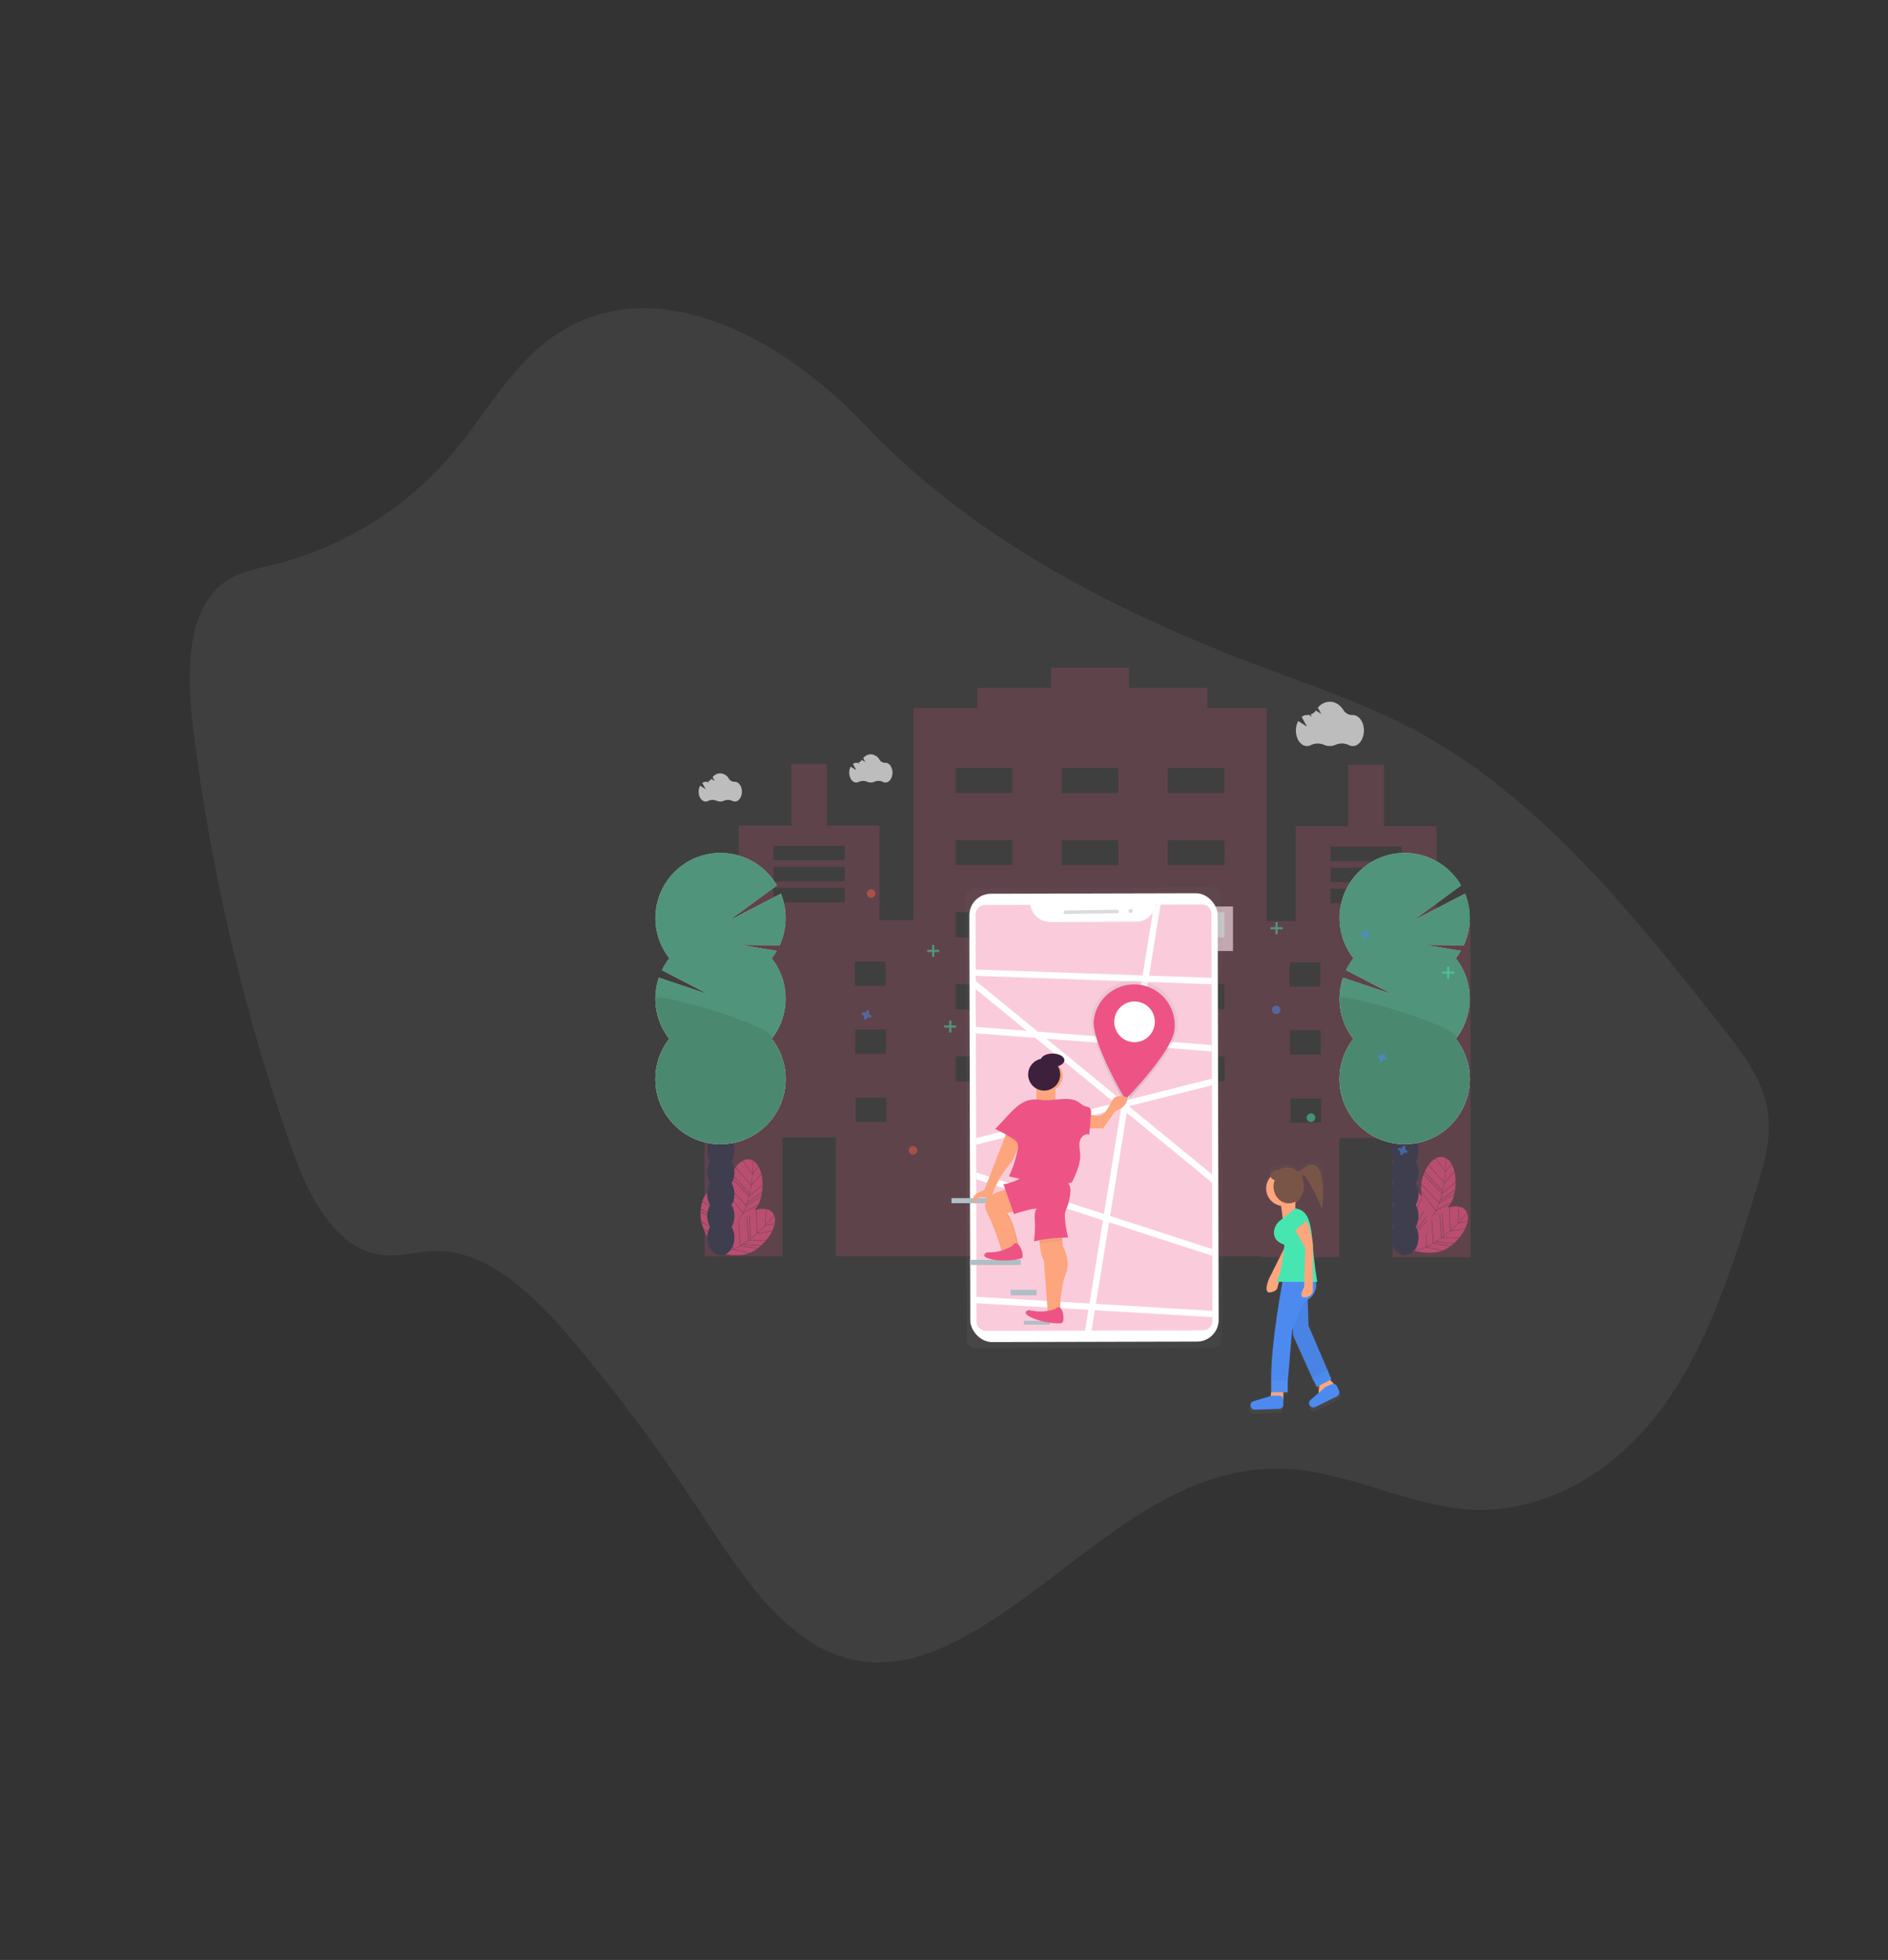 <svg xmlns="http://www.w3.org/2000/svg" xmlns:xlink="http://www.w3.org/1999/xlink" width="1188.631" height="1233.77" viewBox="0 0 1188.631 1233.77"><rect x="0" y="0" width="1188.631" height="1233.77" fill="#333333" stroke="none"/><defs><linearGradient id="a" x1=".141" y1="1.022" x2=".929" y2="-.012" gradientUnits="objectBoundingBox"><stop offset="0" stop-color="gray" stop-opacity=".251"/><stop offset=".54" stop-color="gray" stop-opacity=".122"/><stop offset="1" stop-color="gray" stop-opacity=".102"/></linearGradient><clipPath id="b"><path data-name="Path 992" d="M456.257 103.531a12.684 12.684 0 0 1-12.474 10.812l-54.008.13a12.675 12.675 0 0 1-12.505-10.75l-28.614.067a5.94 5.94 0 0 0-5.926 5.953l.625 256.205a5.935 5.935 0 0 0 5.953 5.922l136.662-.331a5.94 5.94 0 0 0 5.926-5.953l-.625-256.205a5.935 5.935 0 0 0-5.953-5.922z" transform="translate(-342.73 -103.46)" fill="#ed5485" opacity=".3"/></clipPath><linearGradient id="c" x1=".461" y1="1.024" x2=".461" y2=".019" xlink:href="#a"/><linearGradient id="d" x1=".5" y1="1" x2=".5" xlink:href="#a"/></defs><g data-name="HERO - DRAWING"><path data-name="Path 1109" d="M347.957 212.09c-26.12 18.343-42.031 48.342-62.752 73.006a215.354 215.354 0 0 1-113.713 70.492c-9.123 2.244-18.575 3.971-26.576 8.59-27.582 15.925-27.749 57.92-23.44 93.502a1262.492 1262.492 0 0 0 62.131 265.147c9.842 28.103 26.054 60.946 53.31 66.588 13.09 2.708 25.45-1.95 38.41-1.896 33.057.129 62.911 29.652 86.591 57.954a1141.859 1141.859 0 0 1 79.441 107.101c24.534 37.466 51.818 80.336 92.058 91.324 25.582 6.98 50.627-1.153 72.07-12.662 70.338-37.772 126.06-113.973 210.386-106.145 35.363 3.278 70.45 21.71 105.813 24.818 51.222 4.474 96.284-24.478 125.179-64.214s44.269-89.445 59.237-138.331c4.943-16.164 9.933-33.248 6.244-51.108-3.836-18.587-16.423-34.906-28.531-50.218-55.04-69.678-112.74-141.67-187.738-183.46-37.245-20.758-77.1-33.04-116.03-48.276-84.086-32.89-170.042-77.607-235.882-147.13-53.496-56.476-134.224-98.72-196.208-55.082z" fill="#b4aeb0" opacity=".1"/><g data-name="LEFT DRAW"><g data-name="undraw_apartment_rent_o0ut (1)" transform="translate(412.632 420.267)" opacity=".7"><path data-name="Rectangle 142" fill="#fff" d="M319.794 150.364h43.835v28.034h-43.835z"/><path data-name="Rectangle 143" fill="#fff" d="M251.494 194.199h43.835v28.034h-43.835z"/><path data-name="Path 575" d="M491.775 159.539V99.9h-33.131V61.165h-22.427V99.9h-33.128v59.636h-18.353V25.485h-37.208V12.743h-49.439V0h-48.935v12.743h-46.383v12.742h-40.267v133.544h-21.408V99.393h-33.131V60.655H85.538v38.738H52.407v59.636H30.999v211.529h48.932v-74.927h33.641v74.927h131.5V283.4h57.087v87.16h79.514v.51h48.932v-74.93h33.641v74.927h48.932V159.539zM48.584 185.024h19.369v15.291H48.584zm.255 42.815h19.369v15.291H48.839zm19.624 58.107H49.089v-15.291h19.369zm50.716-138.131H74.324v-9.175h44.854zm0-13.252H74.324v-9.175h44.854zm0-13.252H74.324v-9.175h44.854zm6.371 63.713h19.369v15.291H125.55zm.255 42.815h19.369v15.291h-19.369zm19.624 58.107H126.06v-15.291h19.369zm79.26-25.485h-35.68v-15.8h35.68zm0-45.364h-35.68V199.3h35.68zm0-45.364h-35.68v-15.8h35.68zm0-45.364h-35.68v-15.8h35.68zm0-45.364h-35.68V63.2h35.68zm66.772 181.456h-35.68v-15.8h35.68zm0-45.364h-35.68V199.3h35.68zm0-45.364h-35.68v-15.8h35.68zm0-45.364h-35.68v-15.8h35.68zm0-45.364h-35.68V63.2h35.68zm66.772 181.456h-35.681v-15.8h35.679zm0-45.364h-35.681V199.3h35.679zm0-45.364h-35.681v-15.8h35.679zm0-45.364h-35.681v-15.8h35.679zm0-45.364h-35.681V63.2h35.679zm41.031 106.529h19.369v15.291h-19.37zm.255 42.815h19.37v15.291h-19.371zm19.624 58.107h-19.37v-15.291h19.369zm50.716-138.131h-44.856v-9.175h44.854zm0-13.252h-44.856V125.9h44.854zm0-13.252h-44.856v-9.175h44.854zm6.371 63.713h19.369v15.291h-19.37zm.255 42.815h19.369v15.291h-19.37zm19.624 58.107h-19.371v-15.291h19.369z" fill="#ed5485" opacity=".25"/><path data-name="Path 576" d="M61.165 318.929a91.024 91.024 0 0 1-.711 6.642l6.232-6.911.034.116a18.161 18.161 0 0 0-1.823-4.756l.04.109z" fill="#ed5485"/><path data-name="Path 577" d="M61.19 318.575l3.654-4.65a9.566 9.566 0 0 0-3.268-3.483c-.067-.04-.134-.077-.2-.115.018.55.114 3.774-.186 8.248z" fill="#ed5485"/><path data-name="Path 578" d="M57.898 336.806q-.241.733-.5 1.44l9.177-5.381.013.135q.288-1.255.479-2.51l-9.169 6.378z" fill="#ed5485"/><path data-name="Path 579" d="M59.17 332.29l8.265-6.816.023.128a28.548 28.548 0 0 0-.709-6.7l-6.35 7.043q-.5 3.327-1.229 6.345z" fill="#ed5485"/><path data-name="Path 580" d="M60.258 325.808l-9.89-11.035.053-.125a23.845 23.845 0 0 0-2.373 4.177l11.286 12.016a73.43 73.43 0 0 0 .924-5.033z" fill="#ed5485"/><path data-name="Path 581" d="M47.941 319.074c.018-.041.033-.086.051-.126z" fill="#ed5485"/><path data-name="Path 582" d="M47.391 320.428l-.051.126c.016-.043.035-.083.051-.126z" fill="#ed5485"/><path data-name="Path 583" d="M59.269 331.135l-11.327-12.056q-.287.658-.55 1.353l11.577 11.982q.153-.645.3-1.279z" fill="#ed5485"/><path data-name="Path 584" d="M67.089 330.329a34.091 34.091 0 0 0 .368-4.581l-8.377 6.911q-.5 2.01-1.1 3.864l9.087-6.324z" fill="#ed5485"/><path data-name="Path 585" d="M45.889 331.189l9.169 11.962a41.014 41.014 0 0 0 1.992-4.492l-11.188-11.75a32.974 32.974 0 0 0-.037 4.415z" fill="#ed5485"/><path data-name="Path 586" d="M61.207 310.317l.082-.037a6.468 6.468 0 0 0-6.265.13l6.005 8.156c.323-4.84.18-8.2.178-8.249z" fill="#ed5485"/><path data-name="Path 587" d="M57.099 339.047a40.728 40.728 0 0 1-1.8 4.05l9.217-4.772.009.133a16.153 16.153 0 0 0 1.617-3.742q.22-.773.4-1.551l-9.287 5.445a9.88 9.88 0 0 1-.156.437z" fill="#ed5485"/><path data-name="Path 588" d="M61.004 318.928l-6.143-8.343.058-.119a13.746 13.746 0 0 0-4.424 4.082l9.809 10.945c.34-2.343.559-4.572.7-6.565z" fill="#ed5485"/><path data-name="Path 589" d="M57.15 338.39a55.329 55.329 0 0 0 1.746-5.695L47.29 320.683q-.414 1.125-.761 2.341a19.824 19.824 0 0 0-.64 3.552l11.252 11.818z" fill="#ed5485"/><path data-name="Path 590" d="M69.068 351.349a92.384 92.384 0 0 1-4.783 4.662l9.207-1.348-.047.111a18.159 18.159 0 0 0 1.63-4.826l-.039.11z" fill="#ed5485"/><path data-name="Path 591" d="M74.8 345.078c-.026-.073-.054-.145-.082-.217-.335.436-2.318 2.98-5.4 6.235l5.78-1.251a9.566 9.566 0 0 0-.298-4.767z" fill="#ed5485"/><path data-name="Path 592" d="M55.149 363.031q-.653.411-1.3.792l10.5 1.709-.076.112q1.022-.783 1.97-1.628l-11.125-.933z" fill="#ed5485"/><path data-name="Path 593" d="M59.013 360.366l10.713.022-.063.113a28.553 28.553 0 0 0 3.728-5.613l-9.383 1.374q-2.509 2.245-4.995 4.104z" fill="#ed5485"/><path data-name="Path 594" d="M55.4 362.871l11.032.925-.07.113a34.1 34.1 0 0 0 3.2-3.293l-10.858-.022q-1.661 1.23-3.304 2.277z" fill="#ed5485"/><path data-name="Path 595" d="M41.888 368.33l.242-.249a28.36 28.36 0 0 0 6.547-1.87l.3-7.951q.133-.3.259-.611l-.319 8.462a40.978 40.978 0 0 0 4.4-2.189l-1.025-14.784.24-.126 1.023 14.762h.01a55.307 55.307 0 0 0 4.977-3.272l-1.116-14.545c.079-.058.158-.114.237-.173l1.116 14.544q.531-.393 1.045-.791l-.92-14.724.236-.2.921 14.735a72.317 72.317 0 0 0 3.922-3.287l-.579-14.807.12-.062c-.411.107-.829.234-1.25.373a20.892 20.892 0 0 0 2.13-2.9l-9.311 4.818a31.315 31.315 0 0 1-2.17 3.534c-.166.157-.333.314-.5.478l.012.177-.228.3-.016-.238c-.118.121-.232.248-.348.372a29.421 29.421 0 0 0 3.09-4.725l-9.1-11.875c.062 1.062.166 2.13.3 3.19a17.962 17.962 0 0 0-3.051-3.728l.072.092-2.1 5.731a90.305 90.305 0 0 1 1.377 6.536l3.738-8.382.053.391-3.729 8.362q.553 3.321.792 6.417l4.476-7.03.077.3-4.524 7.106q.148 2.065.152 4.013l5.471-7.218.086.278-5.529 7.295-.027-.056q0 .772-.028 1.524l6.171-6.948.091.268-6.278 7.069c-.006.155-.012.311-.02.465a40.73 40.73 0 0 1-.461 4.408l.6-.6q-.169.351-.33.692l-.339.343c-.039.223-.083.441-.126.661q-.188.412-.361.8c.112-.5.216-1.005.305-1.514l-12.326-8.48a76.047 76.047 0 0 0 9.659 16.551c.315-.588.6-1.193.863-1.81l.229-.022c-.031.076-.064.15-.1.226l-.116.014.1.027a23.99 23.99 0 0 1-.582 1.265c.269-.242.679-.624 1.169-1.109 2.9.74 10.707 2.322 17.393-.015l-10.244-2.228a28.649 28.649 0 0 1-6.845 1.939zm7.2-12.962l.246-.249-.014.373-.246.249z" fill="#ed5485"/><path data-name="Path 596" d="M74.596 344.743l.087.024a6.469 6.469 0 0 0-4.909-3.9l-.577 10.112c3.336-3.518 5.37-6.198 5.399-6.236z" fill="#ed5485"/><path data-name="Path 597" d="M53.108 364.248a40.748 40.748 0 0 1-3.97 1.971l10.147 2.207-.077.108a16.153 16.153 0 0 0 3.632-1.85q.663-.455 1.3-.939l-10.625-1.73c-.138.08-.273.159-.407.233z" fill="#ed5485"/><path data-name="Path 598" d="M64.222 355.855a90.18 90.18 0 0 0 4.726-4.61l.591-10.344.12-.055a13.749 13.749 0 0 0-6.011.322z" fill="#ed5485"/><path data-name="Path 599" d="M43.003 330.897a9.566 9.566 0 0 0-4.185-2.3c-.076-.017-.152-.032-.227-.047.189.516 1.276 3.553 2.374 7.9z" fill="#ed5485"/><path data-name="Path 600" d="M42.314 343.616l-12.816-7.437.012-.135a23.835 23.835 0 0 0-.966 4.706l14.447 7.939a73.884 73.884 0 0 0-.677-5.073z" fill="#ed5485"/><path data-name="Path 601" d="M28.519 341.019c0-.044.005-.092.01-.136z" fill="#ed5485"/><path data-name="Path 602" d="M28.414 342.476l-.009.136c0-.046.008-.089.01-.135z" fill="#ed5485"/><path data-name="Path 603" d="M43.02 348.986l-14.5-7.968q-.07.715-.105 1.457l14.714 7.817q-.049-.658-.109-1.306z" fill="#ed5485"/><path data-name="Path 604" d="M43.237 356.829l-14.272-7.717a33 33 0 0 0 1.329 4.21l.019-.147 12.417 8.543a41.01 41.01 0 0 0 .507-4.888z" fill="#ed5485"/><path data-name="Path 605" d="M38.428 328.589l.067-.06a6.468 6.468 0 0 0-5.918 2.06l8.232 5.9c-1.189-4.706-2.363-7.854-2.381-7.9z" fill="#ed5485"/><path data-name="Path 606" d="M40.897 336.842l-8.421-6.037.018-.131a13.746 13.746 0 0 0-2.946 5.25l12.712 7.377a87.646 87.646 0 0 0-1.363-6.459z" fill="#ed5485"/><path data-name="Path 607" d="M43.248 356.542a55.332 55.332 0 0 0-.1-5.955l-14.75-7.836q-.046 1.2 0 2.462a19.827 19.827 0 0 0 .49 3.576l14.354 7.761z" fill="#ed5485"/><path data-name="Path 608" d="M497.473 317.4a91.024 91.024 0 0 1-.711 6.642l6.232-6.911.034.116a18.163 18.163 0 0 0-1.823-4.756l.04.109z" fill="#ed5485"/><path data-name="Path 609" d="M497.499 317.046l3.654-4.65a9.563 9.563 0 0 0-3.268-3.483c-.067-.04-.134-.077-.2-.115.018.55.115 3.774-.186 8.248z" fill="#ed5485"/><path data-name="Path 610" d="M494.202 335.277q-.241.733-.5 1.44l9.177-5.381.013.135q.288-1.255.479-2.51l-9.163 6.377z" fill="#ed5485"/><path data-name="Path 611" d="M495.48 330.761l8.265-6.816.024.128a28.545 28.545 0 0 0-.709-6.7l-6.35 7.043q-.501 3.327-1.23 6.345z" fill="#ed5485"/><path data-name="Path 612" d="M496.566 324.279l-9.89-11.035.053-.125a23.844 23.844 0 0 0-2.373 4.177l11.286 12.016c.389-1.753.69-3.45.924-5.033z" fill="#ed5485"/><path data-name="Path 613" d="M484.252 317.545c.018-.041.033-.086.051-.126z" fill="#ed5485"/><path data-name="Path 614" d="M495.577 329.606L484.25 317.55q-.287.658-.551 1.353l11.577 11.982q.156-.645.301-1.279z" fill="#ed5485"/><path data-name="Path 615" d="M483.701 318.899l-.051.126c.016-.043.035-.083.051-.126z" fill="#ed5485"/><path data-name="Path 616" d="M503.401 328.8a34.069 34.069 0 0 0 .368-4.581l-8.377 6.911q-.5 2.01-1.1 3.864l9.087-6.324z" fill="#ed5485"/><path data-name="Path 617" d="M482.193 329.66l9.169 11.962a40.985 40.985 0 0 0 1.992-4.492l-11.188-11.751a32.969 32.969 0 0 0-.037 4.415z" fill="#ed5485"/><path data-name="Path 618" d="M497.514 308.788l.082-.037a6.469 6.469 0 0 0-6.266.13l6.005 8.156a80.887 80.887 0 0 0 .179-8.249z" fill="#ed5485"/><path data-name="Path 619" d="M493.406 337.518a40.746 40.746 0 0 1-1.8 4.05l9.223-4.772.009.133a16.15 16.15 0 0 0 1.617-3.742q.22-.773.4-1.551l-9.287 5.445c-.05.146-.106.293-.162.437z" fill="#ed5485"/><path data-name="Path 620" d="M497.315 317.398l-6.147-8.344.058-.119a13.75 13.75 0 0 0-4.424 4.082l9.809 10.945c.342-2.342.561-4.571.704-6.564z" fill="#ed5485"/><path data-name="Path 621" d="M493.462 336.861a55.327 55.327 0 0 0 1.746-5.695l-11.606-12.012q-.415 1.125-.761 2.341a19.821 19.821 0 0 0-.64 3.552l11.252 11.818z" fill="#ed5485"/><path data-name="Path 622" d="M505.38 349.82a92.384 92.384 0 0 1-4.783 4.662l9.208-1.348-.047.111a18.16 18.16 0 0 0 1.63-4.826l-.039.11z" fill="#ed5485"/><path data-name="Path 623" d="M511.108 343.549c-.026-.073-.054-.145-.082-.217-.335.436-2.318 2.98-5.4 6.235l5.78-1.251a9.566 9.566 0 0 0-.298-4.767z" fill="#ed5485"/><path data-name="Path 624" d="M491.459 361.502q-.653.411-1.3.792l10.5 1.709-.076.112q1.022-.783 1.97-1.628l-11.125-.933z" fill="#ed5485"/><path data-name="Path 625" d="M495.322 358.838l10.713.022-.063.113a28.54 28.54 0 0 0 3.729-5.613l-9.383 1.374q-2.509 2.244-4.996 4.104z" fill="#ed5485"/><path data-name="Path 626" d="M491.709 361.341l11.032.925-.07.113a34.092 34.092 0 0 0 3.2-3.293l-10.858-.022q-1.658 1.23-3.304 2.277z" fill="#ed5485"/><path data-name="Path 627" d="M478.196 366.801l.243-.249a28.358 28.358 0 0 0 6.547-1.87l.3-7.951q.133-.3.259-.611l-.319 8.462a41 41 0 0 0 4.4-2.189l-1.025-14.781.24-.126 1.023 14.762h.01a55.339 55.339 0 0 0 4.977-3.272l-1.116-14.545c.079-.058.158-.114.237-.173l1.115 14.544q.531-.393 1.045-.791l-.92-14.724.236-.2.921 14.735a72.317 72.317 0 0 0 3.922-3.287l-.579-14.807.12-.062a21.13 21.13 0 0 0-1.25.373 20.885 20.885 0 0 0 2.13-2.9l-9.311 4.817a31.34 31.34 0 0 1-2.17 3.534c-.167.157-.333.314-.5.478l.012.177-.229.3-.016-.238c-.117.121-.232.248-.348.372a29.467 29.467 0 0 0 3.09-4.725l-9.1-11.875a47.69 47.69 0 0 0 .3 3.19 17.96 17.96 0 0 0-3.051-3.728l.072.092-2.1 5.732a90.42 90.42 0 0 1 1.377 6.536l3.738-8.382.053.391-3.729 8.362q.553 3.321.792 6.417l4.476-7.03.077.3-4.524 7.106q.147 2.065.152 4.013l5.471-7.218.086.278-5.529 7.295-.027-.056q0 .772-.028 1.523l6.171-6.948.091.267-6.278 7.069c-.006.155-.012.311-.02.465a40.733 40.733 0 0 1-.461 4.409l.6-.6q-.169.351-.33.692l-.339.343c-.039.223-.083.441-.126.661q-.188.412-.361.8c.112-.5.216-1.005.305-1.514l-12.326-8.48a76.043 76.043 0 0 0 9.659 16.551c.315-.588.6-1.193.863-1.81l.229-.022a5.012 5.012 0 0 1-.1.226l-.116.014.1.027a23.99 23.99 0 0 1-.582 1.265c.269-.242.679-.624 1.169-1.109 2.9.74 10.707 2.322 17.393-.015l-10.244-2.228a28.649 28.649 0 0 1-6.847 1.938zm7.2-12.962l.246-.249-.014.373-.246.249z" fill="#ed5485"/><path data-name="Path 628" d="M510.905 343.214l.087.024a6.468 6.468 0 0 0-4.908-3.9l-.577 10.112a80.811 80.811 0 0 0 5.398-6.236z" fill="#ed5485"/><path data-name="Path 629" d="M489.415 362.719a40.742 40.742 0 0 1-3.97 1.971l10.147 2.207-.078.108a16.145 16.145 0 0 0 3.632-1.85q.662-.456 1.3-.939l-10.625-1.729c-.136.079-.267.158-.406.232z" fill="#ed5485"/><path data-name="Path 630" d="M500.532 354.326a90.18 90.18 0 0 0 4.726-4.61l.591-10.344.12-.055a13.747 13.747 0 0 0-6.011.322z" fill="#ed5485"/><path data-name="Path 631" d="M479.312 329.368a9.567 9.567 0 0 0-4.185-2.3 9.147 9.147 0 0 0-.227-.047c.189.516 1.276 3.553 2.374 7.9z" fill="#ed5485"/><path data-name="Path 632" d="M478.624 342.087l-12.816-7.437.012-.135a23.84 23.84 0 0 0-.966 4.706l14.447 7.939a72.666 72.666 0 0 0-.677-5.073z" fill="#ed5485"/><path data-name="Path 633" d="M464.725 340.947l-.009.136c0-.046.008-.089.01-.136z" fill="#ed5485"/><path data-name="Path 634" d="M464.827 339.49c0-.044.005-.092.01-.136z" fill="#ed5485"/><path data-name="Path 635" d="M479.328 347.457l-14.5-7.968q-.07.714-.105 1.457l14.714 7.817q-.05-.658-.109-1.306z" fill="#ed5485"/><path data-name="Path 636" d="M479.547 355.3l-14.272-7.717a33.026 33.026 0 0 0 1.33 4.21l.019-.147 12.417 8.542a41 41 0 0 0 .506-4.888z" fill="#ed5485"/><path data-name="Path 637" d="M474.74 327.06l.067-.06a6.468 6.468 0 0 0-5.918 2.06l8.232 5.9c-1.193-4.706-2.365-7.854-2.381-7.9z" fill="#ed5485"/><path data-name="Path 638" d="M477.208 335.312l-8.421-6.036.018-.131a13.746 13.746 0 0 0-2.946 5.25l12.712 7.377a87.568 87.568 0 0 0-1.363-6.46z" fill="#ed5485"/><path data-name="Path 639" d="M479.558 355.013a55.293 55.293 0 0 0-.1-5.955l-14.75-7.836q-.046 1.2 0 2.462a19.831 19.831 0 0 0 .49 3.576l14.354 7.761z" fill="#ed5485"/><path data-name="Path 641" d="M404.686 33.628l5.538 3.512-3.362-6.113a5.475 5.475 0 0 1 3.349-1.2h.089a6.418 6.418 0 0 0 1.149-.085l1.877 1.19-.8-1.463a6.68 6.68 0 0 0 3.283-2.492l3.359 2.13-2.122-3.858a9.83 9.83 0 0 1 7.526-3.8c3.493 0 6.6 2.077 8.613 5.314a6.438 6.438 0 0 0 5.693 3.07h.188c3.856 0 6.982 4.372 6.982 9.766s-3.13 9.768-6.987 9.768a5.239 5.239 0 0 1-2.432-.609 10.076 10.076 0 0 0-8.451-.165 8.809 8.809 0 0 1-7.185.017 10.083 10.083 0 0 0-8.376.162 5.235 5.235 0 0 1-2.406.6c-3.856 0-6.982-4.372-6.982-9.766a12.4 12.4 0 0 1 1.458-5.969z" fill="#f2f2f2"/><path data-name="Path 642" d="M122.942 62.309l3.523 2.234-2.139-3.889a3.483 3.483 0 0 1 2.13-.76h.057a4.083 4.083 0 0 0 .731-.054l1.194.757-.512-.93a4.249 4.249 0 0 0 2.089-1.585l2.137 1.355-1.35-2.454a6.253 6.253 0 0 1 4.787-2.42 6.562 6.562 0 0 1 5.479 3.38 4.1 4.1 0 0 0 3.622 1.953h.12c2.453 0 4.442 2.781 4.442 6.212s-1.989 6.212-4.442 6.212a3.333 3.333 0 0 1-1.547-.387 6.41 6.41 0 0 0-5.376-.105 5.6 5.6 0 0 1-4.57.011 6.414 6.414 0 0 0-5.328.1 3.33 3.33 0 0 1-1.531.379c-2.453 0-4.442-2.781-4.442-6.212a7.888 7.888 0 0 1 .926-3.797z" fill="#f2f2f2"/><path data-name="Path 643" d="M28.137 74.284l3.523 2.234-2.139-3.889a3.483 3.483 0 0 1 2.13-.76h.057a4.079 4.079 0 0 0 .731-.054l1.194.757-.512-.93a4.249 4.249 0 0 0 2.089-1.585l2.137 1.355-1.35-2.455a6.253 6.253 0 0 1 4.787-2.42 6.562 6.562 0 0 1 5.479 3.38 4.1 4.1 0 0 0 3.622 1.953h.119c2.453 0 4.442 2.781 4.442 6.212s-1.989 6.212-4.442 6.212a3.333 3.333 0 0 1-1.547-.387 6.409 6.409 0 0 0-5.376-.105 5.6 5.6 0 0 1-4.571.011 6.414 6.414 0 0 0-5.328.1 3.33 3.33 0 0 1-1.531.379c-2.453 0-4.442-2.781-4.442-6.212a7.888 7.888 0 0 1 .928-3.796z" fill="#f2f2f2"/><path data-name="Path 670" d="M478.643 310.875a13.5 13.5 0 0 0 1.786-6.845c0-6.186-3.831-11.2-8.556-11.2s-8.556 5.015-8.556 11.2a13.5 13.5 0 0 0 1.786 6.845 14.01 14.01 0 0 0 0 13.69 14.01 14.01 0 0 0 0 13.69 14.01 14.01 0 0 0 0 13.69 13.5 13.5 0 0 0-1.786 6.845c0 6.186 3.831 11.2 8.556 11.2s8.556-5.015 8.556-11.2a13.5 13.5 0 0 0-1.786-6.845 14.011 14.011 0 0 0 0-13.69 14.011 14.011 0 0 0 0-13.69 14.011 14.011 0 0 0 0-13.69z" fill="#3f3d56"/><ellipse data-name="Ellipse 79" cx="8.556" cy="11.201" rx="8.556" ry="11.201" transform="translate(463.315 279.14)" fill="#3f3d56"/><ellipse data-name="Ellipse 80" cx="8.556" cy="11.201" rx="8.556" ry="11.201" transform="translate(463.315 265.45)" fill="#3f3d56"/><path data-name="Path 671" d="M503.901 182.968a41.092 41.092 0 0 0 3.186-4.69l-22.478-3.693 24.315.181a41.056 41.056 0 0 0 .783-32.474l-32.621 16.922L507.17 137.1a40.987 40.987 0 1 0-67.691 45.867 41.006 41.006 0 0 0-4.674 7.474l29.181 15.158-31.117-10.439a41.008 41.008 0 0 0 6.608 38.486 40.983 40.983 0 1 0 64.426 0 40.989 40.989 0 0 0 0-50.678z" fill="#f2f2f2"/><path data-name="Path 672" d="M430.703 208.308a40.808 40.808 0 0 0 8.771 25.339 40.983 40.983 0 1 0 64.426 0c5.495-6.973-73.197-29.939-73.197-25.339z" fill="#f2f2f2"/><path data-name="Path 673" d="M503.901 182.968a41.092 41.092 0 0 0 3.186-4.69l-22.478-3.693 24.315.181a41.056 41.056 0 0 0 .783-32.474l-32.621 16.922L507.17 137.1a40.987 40.987 0 1 0-67.691 45.867 41.006 41.006 0 0 0-4.674 7.474l29.181 15.158-31.117-10.439a41.008 41.008 0 0 0 6.608 38.486 40.983 40.983 0 1 0 64.426 0 40.989 40.989 0 0 0 0-50.678z" fill="#57b894"/><path data-name="Path 674" d="M430.703 208.308a40.808 40.808 0 0 0 8.771 25.339 40.983 40.983 0 1 0 64.426 0c5.495-6.973-73.197-29.939-73.197-25.339z" opacity=".1"/><path data-name="Path 675" d="M47.939 310.875a13.5 13.5 0 0 0 1.786-6.845c0-6.186-3.831-11.2-8.556-11.2s-8.556 5.015-8.556 11.2a13.5 13.5 0 0 0 1.786 6.845 14.011 14.011 0 0 0 0 13.69 14.011 14.011 0 0 0 0 13.69 14.011 14.011 0 0 0 0 13.69 13.5 13.5 0 0 0-1.786 6.845c0 6.186 3.831 11.2 8.556 11.2s8.556-5.015 8.556-11.2a13.5 13.5 0 0 0-1.786-6.845 14.011 14.011 0 0 0 0-13.69 14.011 14.011 0 0 0 0-13.69 14.011 14.011 0 0 0 0-13.69z" fill="#3f3d56"/><ellipse data-name="Ellipse 81" cx="8.556" cy="11.201" rx="8.556" ry="11.201" transform="translate(32.612 279.14)" fill="#3f3d56"/><ellipse data-name="Ellipse 82" cx="8.556" cy="11.201" rx="8.556" ry="11.201" transform="translate(32.612 265.45)" fill="#3f3d56"/><path data-name="Path 676" d="M73.197 182.968a41.076 41.076 0 0 0 3.186-4.69l-22.482-3.692 24.314.181a41.055 41.055 0 0 0 .783-32.474l-32.621 16.922 30.085-22.116a40.986 40.986 0 1 0-67.691 45.867 41.008 41.008 0 0 0-4.674 7.474l29.183 15.159L2.163 195.16a41.008 41.008 0 0 0 6.608 38.486 40.983 40.983 0 1 0 64.426 0 40.989 40.989 0 0 0 0-50.679z" fill="#f2f2f2"/><path data-name="Path 677" d="M.001 208.308a40.808 40.808 0 0 0 8.771 25.339 40.983 40.983 0 1 0 64.426 0C78.69 226.674.001 203.708.001 208.308z" fill="#f2f2f2"/><path data-name="Path 678" d="M73.197 182.968a41.076 41.076 0 0 0 3.186-4.69l-22.482-3.692 24.314.181a41.055 41.055 0 0 0 .783-32.474l-32.621 16.922 30.085-22.116a40.986 40.986 0 1 0-67.691 45.867 41.008 41.008 0 0 0-4.674 7.474l29.183 15.159L2.163 195.16a41.008 41.008 0 0 0 6.608 38.486 40.983 40.983 0 1 0 64.426 0 40.989 40.989 0 0 0 0-50.679z" fill="#57b894"/><path data-name="Path 679" d="M.001 208.308a40.808 40.808 0 0 0 8.771 25.339 40.983 40.983 0 1 0 64.426 0C78.69 226.674.001 203.708.001 208.308z" opacity=".1"/></g><g transform="translate(542.558 558.475)"><g data-name="Group 723"><path data-name="Path 989" d="M483.6 79.1l-148.5.362a6.105 6.105 0 0 0-6.1 6.114l.679 277.741a6.105 6.105 0 0 0 6.121 6.083l148.492-.362a6.105 6.105 0 0 0 6.092-6.118l-.664-277.733a6.105 6.105 0 0 0-6.12-6.087z" transform="translate(-263.528 -79.1)" fill="url(#a)" opacity=".5"/></g><rect data-name="Rectangle 1573" width="156.362" height="282.233" rx="13.64" transform="rotate(-.14 1735.92 -27685.274)" fill="#fff"/><path data-name="Path 990" d="M185.131 10.95a12.684 12.684 0 0 1-12.474 10.812l-54.008.13a12.675 12.675 0 0 1-12.505-10.75l-28.614.067a5.94 5.94 0 0 0-5.926 5.953l.625 256.205a5.935 5.935 0 0 0 5.953 5.922l136.662-.331a5.94 5.94 0 0 0 5.926-5.953L220.145 16.8a5.935 5.935 0 0 0-5.953-5.922z" fill="#ed5485" opacity=".3"/><g data-name="Group 724" transform="translate(71.604 10.879)" clip-path="url(#b)"><path data-name="Path 991" d="M-40.365 17.507l212.648 174.156 2.8-142.53-240.163-8.51 37.926 36.367 240.529 18.485-250.533 63.137 226.876 73.646-.849 27.9-234.111-13.913 7.092 70.372 102.8-9.173 55.134-340.261" fill="none" stroke="#fff" stroke-miterlimit="10" stroke-width="4"/></g><rect data-name="Rectangle 1574" width="34.844" height="2.179" rx="1.09" transform="rotate(-.86 1043.043 -8454.01)" fill="#dbdbdb"/><circle data-name="Ellipse 70" cx="1.309" cy="1.309" r="1.309" transform="translate(167.955 13.626)" fill="#dbdbdb"/><path data-name="Path 993" d="M559.88 241.765c-2.072 14.952-32.835 46.224-32.835 46.224s-23.259-38.761-21.2-53.713a27.278 27.278 0 1 1 54.039 7.49z" transform="translate(-361.319 -151.948)" fill="url(#c)"/><path data-name="Path 994" d="M196.774 90.286c-1.943 14.028-30.816 43.361-30.816 43.361s-21.79-36.332-19.843-50.382a25.574 25.574 0 1 1 50.664 7.021z" fill="#ed5485"/><ellipse data-name="Ellipse 71" cx="12.822" cy="12.786" rx="12.822" ry="12.786" transform="rotate(-82.11 133.582 -42.454)" fill="#fff"/><g data-name="Group 725"><path data-name="Path 995" d="M765.066 469.1c8.124 13.4 10.178 23.8 10.178 23.8 2.412-42.99-10.669-27.667-11.938-26.939l-.027-.054-4.377 2.528a10.053 10.053 0 0 0-7.034-2.961 9.763 9.763 0 0 0-5.265 1.559c-3.126.072-5.6 1.661-5.6 3.613a2.354 2.354 0 0 0 .2.925 11.33 11.33 0 0 0 6.748 18.807l1.152 8.2-1.813 1.429a10.076 10.076 0 0 0-3.89 7.307c-.17 3.033 1.081 6.512 6.757 8.285 0 0-.1 1.05-.286 2.706l-9.651 19.3s-3.859 8.847.281 9.106c5.949-1.032 4.913-3.363 5.69-5.431l.447-1.545h2.278c-1.853 10.107-7.883 44.844-7.28 65.307v5.913l-.384 2.93-11.112 3.336a2.8 2.8 0 0 0 .893 5.471l15.7-.527a2.787 2.787 0 0 0 2.68-2.791v-7.945h2.841v-6.387l2.84-34.072.371-.893.339 4.422 12.777 28.4 2.836 4.966 1.241-.665-.362 4.685-5.181 4.493a2.791 2.791 0 0 0-.715 3.26 2.8 2.8 0 0 0 3.783 1.34l14.1-6.936a2.791 2.791 0 0 0 1.313-3.658l-1.242-2.733a2.8 2.8 0 0 0-1.947-1.572l-2.68-2.68.924-.5-2.1-4.957-12.777-29.811-.523-16.779a11.325 11.325 0 0 0 5.359-11.612h.817s-1.809-10.518-2.747-22c-.031-.371-.062-.741-.089-1.112V514.9s-.1-.54-.268-1.416c-1-11.339-2.55-20.343-11.027-21.361l-.063.049v-3.492a12.8 12.8 0 0 0 5.493-10.785 13.663 13.663 0 0 0-1.63-6.552l3.957-2.282z" transform="translate(-484.414 -291.395)" fill="url(#d)" opacity=".5"/></g><ellipse data-name="Ellipse 72" cx="10.54" cy="12.045" rx="10.54" ry="12.045" transform="translate(257.214 176.41)" fill="#795548"/><path data-name="Path 996" d="M265.389 316.573v6.194h-8.26l.688-5.274z" fill="#fda57d"/><path data-name="Path 997" d="M288.106 311.754l-.67 8.262h.447a13.261 13.261 0 0 0 8.817-3.355l2.424-2.152-6.194-6.194z" fill="#fda57d"/><path data-name="Path 998" d="M270.898 273.212l.688 8.95 12.389 27.529 9.633-4.819-12.389-28.9-.688-22.027h-11.013z" fill="#4d8af0"/><path data-name="Path 999" d="M270.898 273.212l.688 8.95 12.389 27.529 9.633-4.819-12.389-28.9-.688-22.027h-11.013z" opacity=".05"/><path data-name="Path 1000" d="M268.143 222.964l-11.7 23.4s-3.743 8.579.272 8.829c5.77-1 4.77-3.26 5.52-5.27l7.289-24.88z" fill="#fda57d"/><circle data-name="Ellipse 73" cx="11.013" cy="11.013" r="11.013" transform="translate(254.57 178.67)" fill="#fda57d"/><path data-name="Path 1001" d="M272.961 205.761l-7.717 4.024-1.92-13.662h9.638z" fill="#fda57d"/><path data-name="Path 1002" d="M265.392 245.679s-8.258 42.673-7.57 66.075h10.321l2.756-33.049 7.57-17.9s10.308-3.43 6.882-15.131z" fill="#4d8af0"/><path data-name="Rectangle 1575" fill="#4d8af0" d="M257.817 310.794h10.326v7.155h-10.326z"/><path data-name="Rectangle 1576" fill="#fff" opacity=".05" d="M257.817 310.794h10.326v7.155h-10.326z"/><path data-name="Path 1003" d="M283.693 309.055l2.867 5.5 9.115-4.8-2.434-5.654z" fill="#4d8af0"/><path data-name="Path 1004" d="M258.125 320.128l-11.451 3.438a2.711 2.711 0 0 0-1.934 2.6 2.711 2.711 0 0 0 2.8 2.706l15.229-.5a2.715 2.715 0 0 0 2.622-2.711v-2.925a2.711 2.711 0 0 0-2.711-2.711h-3.774a2.728 2.728 0 0 0-.781.103z" fill="#4d8af0"/><path data-name="Path 1005" d="M273.024 202.268l-9.7 7.641a9.754 9.754 0 0 0-3.792 7.1c-.165 2.943 1.045 6.315 6.552 8.039 0 0-2.063 22.022-5.507 23.4h26.158s-1.755-10.2-2.68-21.339c-1.045-12.885-1.809-23.747-11.031-24.841z" fill="#47e6b1"/><path data-name="Path 1006" d="M272.961 216.082l6.195 11.013-.688 24.778s-3.439 5.507-.688 6.195 6.882-1.376 6.194-5.507v-28.222s-2.063-11.7-4.131-14.452z" fill="#fda57d"/><path data-name="Path 1007" d="M291.566 314.903l-9.044 7.842a2.715 2.715 0 0 0-.692 3.162 2.716 2.716 0 0 0 3.667 1.318l13.675-6.73a2.711 2.711 0 0 0 1.273-3.546l-1.206-2.68a2.711 2.711 0 0 0-3.573-1.34l-3.439 1.554a2.563 2.563 0 0 0-.661.42z" fill="#4d8af0"/><path data-name="Path 1008" d="M278.504 181.278l-2.492 1.234-1.76-3.046 2.465-1.317z" fill="#795548"/><path data-name="Path 1009" d="M276.717 178.156s16.524-17.418 13.09 24.858a97.432 97.432 0 0 0-11.3-21.732z" fill="#795548"/><ellipse data-name="Ellipse 74" cx="9.535" cy="10.54" rx="9.535" ry="10.54" transform="translate(259.224 177.915)" fill="#795548"/><ellipse data-name="Ellipse 75" cx="5.645" cy="3.515" rx="5.645" ry="3.515" transform="translate(257.214 177.915)" fill="#795548"/><g data-name="Group 726" opacity=".5" fill="#47e6b1"><path data-name="Rectangle 1577" d="M44.298 36.318h1.34v7.592h-1.34z"/><path data-name="Rectangle 1578" d="M48.764 39.444v1.34h-7.592v-1.34z"/></g><g data-name="Group 727" opacity=".5" fill="#47e6b1"><path data-name="Rectangle 1579" d="M55.017 83.917h1.34v7.592h-1.34z"/><path data-name="Rectangle 1580" d="M59.483 87.043v1.34h-7.592v-1.34z"/></g><g data-name="Group 728" opacity=".5" fill="#47e6b1"><path data-name="Rectangle 1581" d="M260.456 22.027h1.34v7.592h-1.34z"/><path data-name="Rectangle 1582" d="M264.922 25.153v1.34h-7.592v-1.34z"/></g><g data-name="Group 729" opacity=".5" fill="#47e6b1"><path data-name="Rectangle 1583" d="M368.535 49.975h1.34v7.592h-1.34z"/><path data-name="Rectangle 1584" d="M373.001 53.101v1.34h-7.592v-1.34z"/></g><path data-name="Path 1010" d="M5.489 80.483a1.648 1.648 0 0 1-.916-1.987.49.49 0 0 0 .036-.179.822.822 0 0 0-1.478-.545.928.928 0 0 0-.089.161 1.639 1.639 0 0 1-1.983.893.63.63 0 0 0-.183-.031.822.822 0 0 0-.545 1.478 1.126 1.126 0 0 0 .161.089 1.639 1.639 0 0 1 .916 1.983.831.831 0 0 0-.036.183.822.822 0 0 0 1.478.545.81.81 0 0 0 .089-.161 1.644 1.644 0 0 1 1.987-.916.786.786 0 0 0 .179.036.822.822 0 0 0 .545-1.478.706.706 0 0 0-.161-.071z" fill="#4d8af0" opacity=".5"/><path data-name="Path 1011" d="M343.123 165.785a1.648 1.648 0 0 1-.915-1.987.5.5 0 0 0 .035-.179.822.822 0 0 0-1.478-.545.919.919 0 0 0-.089.161 1.639 1.639 0 0 1-1.983.893.629.629 0 0 0-.183-.031.822.822 0 0 0-.545 1.478 1.133 1.133 0 0 0 .161.089 1.639 1.639 0 0 1 .893 1.983.815.815 0 0 0-.036.183.822.822 0 0 0 1.478.545.816.816 0 0 0 .089-.161 1.643 1.643 0 0 1 1.987-.916.79.79 0 0 0 .179.036.822.822 0 0 0 .545-1.478.707.707 0 0 0-.138-.071z" fill="#4d8af0" opacity=".5"/><path data-name="Path 1012" d="M319.452 29.57a1.648 1.648 0 0 1-.915-1.987.5.5 0 0 0 .036-.179.822.822 0 0 0-1.478-.545.933.933 0 0 0-.089.161 1.639 1.639 0 0 1-1.983.893.631.631 0 0 0-.183-.031.822.822 0 0 0-.545 1.478 1.109 1.109 0 0 0 .161.089 1.639 1.639 0 0 1 .893 1.983.828.828 0 0 0-.036.183.822.822 0 0 0 1.478.545.812.812 0 0 0 .089-.161 1.643 1.643 0 0 1 1.987-.893.79.79 0 0 0 .179.036.822.822 0 0 0 .545-1.478.707.707 0 0 0-.139-.094z" fill="#4d8af0" opacity=".5"/><path data-name="Path 1013" d="M330.171 107.279a1.648 1.648 0 0 1-.916-1.987.489.489 0 0 0 .036-.179.822.822 0 0 0-1.478-.545.932.932 0 0 0-.089.161 1.639 1.639 0 0 1-1.983.893.634.634 0 0 0-.183-.031.822.822 0 0 0-.545 1.478 1.146 1.146 0 0 0 .161.089 1.639 1.639 0 0 1 .893 1.983.821.821 0 0 0-.036.183.822.822 0 0 0 1.478.545.812.812 0 0 0 .089-.161 1.644 1.644 0 0 1 1.987-.916.789.789 0 0 0 .179.036.822.822 0 0 0 .545-1.478.7.7 0 0 0-.138-.071z" fill="#4d8af0" opacity=".5"/><circle data-name="Ellipse 76" cx="2.68" cy="2.68" r="2.68" transform="translate(29.56 162.967)" fill="#f55f44" opacity=".5"/><circle data-name="Ellipse 77" cx="2.68" cy="2.68" r="2.68" transform="translate(258.223 74.539)" fill="#4d8af0" opacity=".5"/><circle data-name="Ellipse 78" cx="2.68" cy="2.68" r="2.68" transform="translate(280.107 142.423)" fill="#47e6b1" opacity=".5"/><circle data-name="Ellipse 79" cx="2.68" cy="2.68" r="2.68" transform="translate(3.21 1.295)" fill="#f55f44" opacity=".5"/><path data-name="Rectangle 1585" fill="#b0bec5" d="M56.459 195.734h31.977v3.198H56.459z"/><path data-name="Rectangle 1586" fill="#b0bec5" d="M68.071 234.589h31.977v3.198H68.071z"/><path data-name="Rectangle 1587" fill="#b0bec5" d="M93.653 253.374h16.386v3.595H93.653z"/><path data-name="Rectangle 1588" fill="#b0bec5" d="M102.049 272.962h16.386v2.398h-16.386z"/><path data-name="Path 1014" d="M93.296 189.96s-20.678 2.4-14.425 14.908a141.954 141.954 0 0 1 9.5 25.367l10.937-2.287s-4.328-20.437-8.173-22.839l10.339-1.925z" fill="#fda57d"/><path data-name="Path 1015" d="M91.134 205.109l10.339-1.925-8.177-13.224s-.241.027-.661.094l8.119 13.13-10.339 1.925c3.85 2.4 8.177 22.839 8.177 22.839l-10.272 2.144.04.143 10.937-2.287s-4.318-20.436-8.163-22.839z" opacity=".05"/><path data-name="Path 1016" d="M94.948 225.635a27.748 27.748 0 0 1-16.078 4.216s-5.154 2.345 2.139 4.211 19.061.549 19.986-.893-.384-6.315-2.537-8.311-3.51.777-3.51.777z" fill="#ed5485"/><path data-name="Path 1017" d="M111.812 219.293s-.482 9.379 2.885 16.109l2.4 32.464h7.7s0-15.872 3.609-24.286-1.924-17.793-1.924-17.793l-.482-9.62z" fill="#fda57d"/><circle data-name="Ellipse 80" cx="9.857" cy="9.857" r="9.857" transform="translate(106.761 108.932)" fill="#fda57d"/><path data-name="Rectangle 1589" fill="#fda57d" d="M109.887 123.835h12.023v10.821h-12.023z"/><path data-name="Path 1018" d="M121.91 265.459a27.744 27.744 0 0 1-16.591.723s-5.529 1.2 1.2 4.569 18.516 4.569 19.718 3.363.965-6.253-.719-8.655-3.608 0-3.608 0z" fill="#ed5485"/><path data-name="Path 1019" d="M91.255 154.254L77.088 190.8s-10.821 2.885-5.288 8.177c0 0-.965-5.051 6.73-3.608 0 0 2.166 3.608 2.166 4.81s2.47-4.019 1.474-6.574a58.666 58.666 0 0 1 11.974-20.365s6.011-10.58 5.77-17.793z" fill="#fda57d"/><path data-name="Path 1020" d="M138.863 141.266s7.7 3.609 11.54 2.407c2.724-.853 5.69-6.288 7.19-9.379a4.676 4.676 0 0 1 3.644-2.613c2.858-.344 6.864-.308 5.757 2.863-1.684 4.81-7.213 6.253-7.213 6.253l-7.936 11.049h-13.947z" fill="#fda57d"/><circle data-name="Ellipse 81" cx="10.098" cy="10.098" r="10.098" transform="translate(104.72 107.847)" fill="#3d213c"/><ellipse data-name="Ellipse 82" cx="7.454" cy="4.207" rx="7.454" ry="4.207" transform="translate(112.652 104.72)" fill="#3d213c"/><path data-name="Path 1021" d="M111.852 222.938v1.215l14.45-1.854v-1.38z" opacity=".05"/><path data-name="Path 1022" d="M91.652 190.223l-.974.192 4.672 13.907.585-.107z" opacity=".05"/><path data-name="Path 1023" d="M142.829 142.807l.951.295.308 8.745h-1.259z" opacity=".05"/><path data-name="Path 1024" d="M90.813 155.388l-.322.822 8.544 5.341.241-.933z" opacity=".05"/><path data-name="Path 1025" d="M100.692 184.694l-1.416.563s23.71 11.491 31.526 1.425l-.259-.893s-7.186 9.628-29.851-1.095z" opacity=".05"/><path data-name="Path 1026" d="M89.084 186.704l6.7 19.1q4.815-1.568 9.745-2.778a16.259 16.259 0 0 1 5.051-.563c-1.34.246-1.13 1.125-1.5 2.456a12.59 12.59 0 0 0-.179 4.118 69.837 69.837 0 0 1-.554 13.894 107.162 107.162 0 0 1 21.571-2.4 68.847 68.847 0 0 1-2-11.893 13.9 13.9 0 0 1 0-3.166 19.89 19.89 0 0 1 1.34-4.1 32.672 32.672 0 0 0 2.063-9.656 8.745 8.745 0 0 0-.406-3.774 6.675 6.675 0 0 0-3.615-3.444 17.386 17.386 0 0 0-4.962-1.152c-6.427-.795-12.724-.639-19.173-.576-2.474.022-3.684.79-5.913 1.862-.727.344-7.846 2.997-8.168 2.072z" fill="#ed5485"/><path data-name="Path 1027" d="M101.549 135.51c-3.9 2.112-6.994 5.413-10.017 8.66l-7.534 8.079a112.088 112.088 0 0 1 10.719 5.743 7.511 7.511 0 0 1 3.22 3.023 7.311 7.311 0 0 1 .112 4.368 69.627 69.627 0 0 1-5.408 16.658c6.065 1.317 12.233 2.68 17.641 5.717a10.946 10.946 0 0 0 4.305 1.786 9.352 9.352 0 0 0 2.782-.335l13.72-3.082a2.547 2.547 0 0 0 1.2-.5 2.6 2.6 0 0 0 .558-.893c2.416-5.288 4.89-10.83 4.631-16.641-.125-2.738-.853-5.516-.228-8.182s3.381-5.154 5.935-4.153l1.125-12.849c.13-1.447.156-3.126-.974-4.055a8.511 8.511 0 0 0-2.84-.983c-1.518-.5-2.68-1.715-4.019-2.59-3.658-2.4-8.383-2.112-12.742-1.737-3.707.317-7.382.893-11.067.357-3.992-.548-7.479-.361-11.119 1.609z" fill="#ed5485"/></g></g></g></svg>
